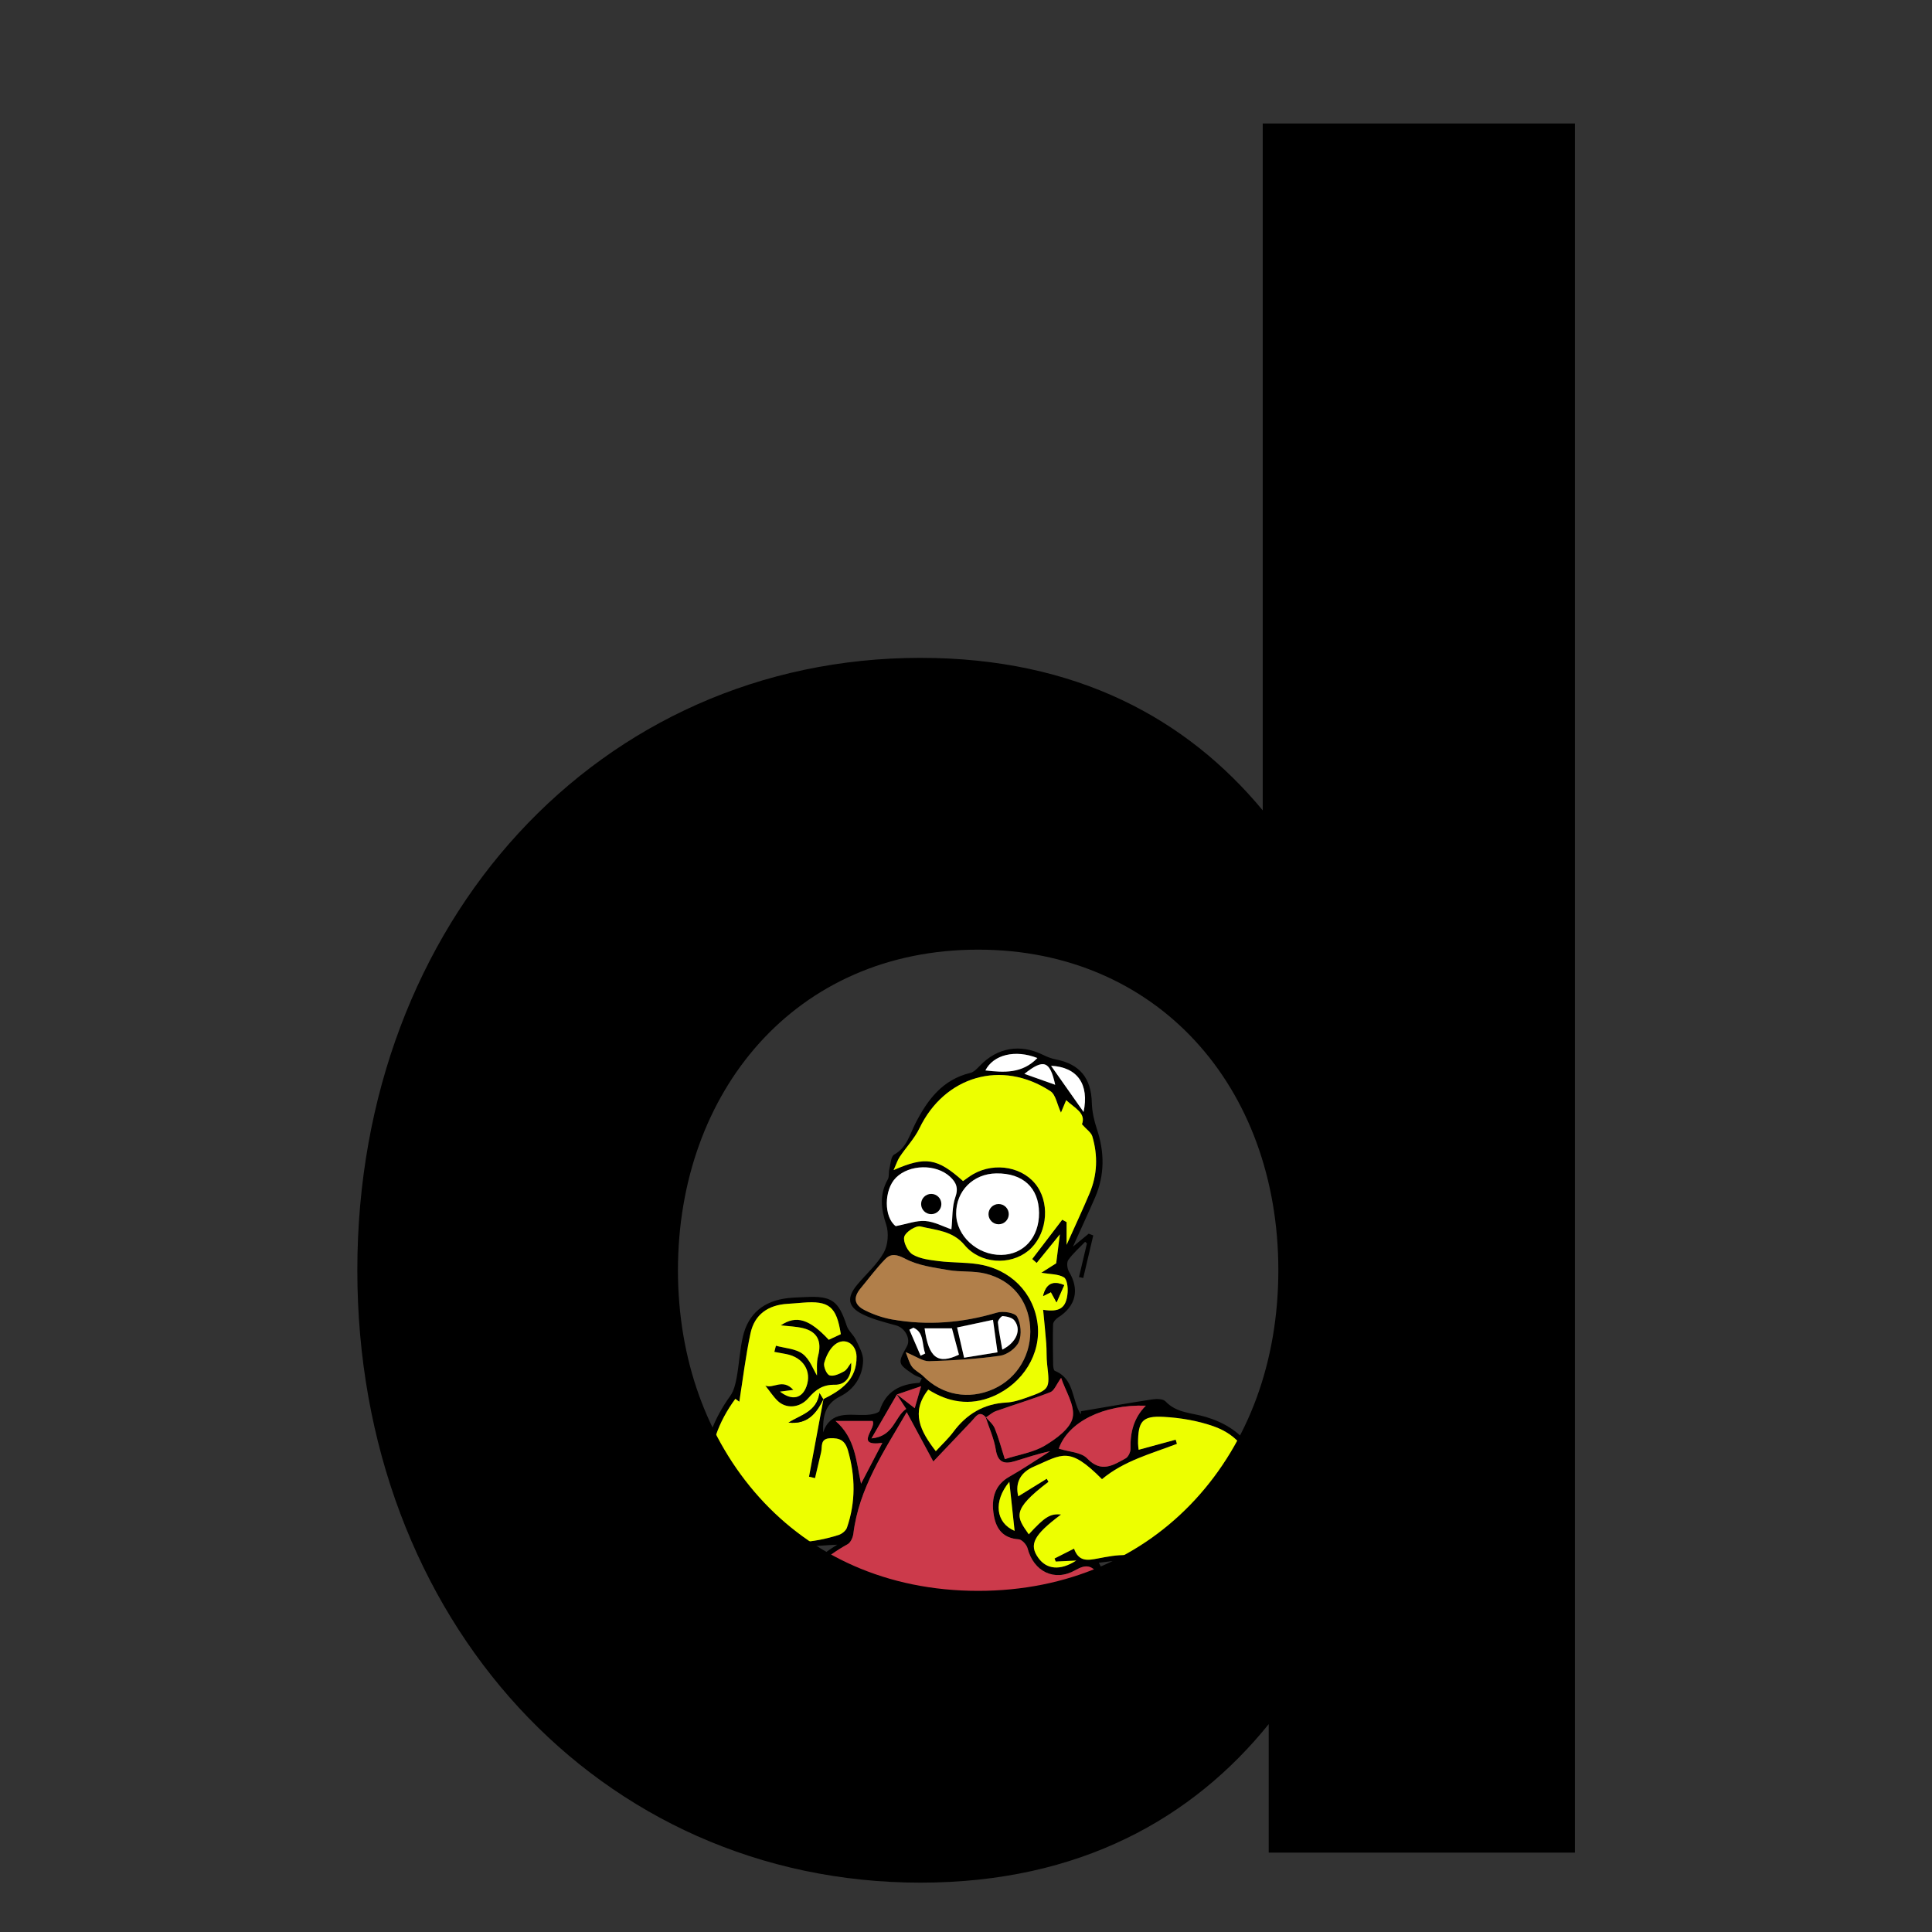 <?xml version="1.0" encoding="utf-8"?>
<!-- Generator: Adobe Illustrator 24.3.0, SVG Export Plug-In . SVG Version: 6.00 Build 0)  -->
<svg version="1.1" id="Layer_1" xmlns="http://www.w3.org/2000/svg" xmlns:xlink="http://www.w3.org/1999/xlink" x="0px" y="0px"
	 viewBox="0 0 3000 3000" style="enable-background:new 0 0 3000 3000;" xml:space="preserve">
<rect x="0" y="0" width="3000" height="3000" fill="#333333" stroke="none"/>
<style type="text/css">
	.st0{fill:#FFFFFF;}
	.st1{fill:#CC3A4B;}
	.st2{fill:#EDFF00;}
	.st3{fill:#B17F4A;}
</style>
<g>
	<path d="M1193.65,2643.47c-16.04-13.06-16.92-28.81-14.37-46.2c12.14-82.91,46.03-152.76,120.12-198.19
		c1.71-1.05,3.39-2.17,0.72-0.46c-32.04,1.2-67.65,6.06-102.58,3.08c-65.23-5.57-103.77-51.08-104.21-116.76
		c-0.29-43.9,15.35-82.13,40.62-117.41c5.68-7.93,8.18-18.8,9.99-28.71c3.85-21,4.78-42.6,9.62-63.33
		c8.45-36.21,33.01-55.58,69.64-59.75c9.23-1.05,18.56-1.22,27.85-1.68c40.69-2.02,51.04,5.72,63.81,44.71
		c2.58,7.89,10.46,13.9,14.1,21.63c4.9,10.42,11.59,21.77,11.25,32.52c-0.77,24.44-14.07,44.72-35.47,55.32
		c-24.5,12.13-27.11,31.87-26.66,55.88c12.46-34.75,41-26.04,66.32-26.97c7.51-0.28,20.13-2.49,21.48-6.69
		c9.69-30.08,31.85-41.58,62.13-43.16c1.14-2.38,2.27-4.76,3.41-7.14c-4.49-2.05-9.38-3.5-13.4-6.23
		c-24.26-16.47-24.31-17.09-9.75-43.41c6.38-11.54-3.1-28.62-16.61-32.37c-17.75-4.92-36.07-9.31-52.4-17.45
		c-22.98-11.46-24.75-25.81-8.36-45.57c13.9-16.76,31.08-31.56,41.48-50.21c6.59-11.82,7.95-30.59,3.63-43.58
		c-8.18-24.62-10.47-46.86,2.57-69.99c2.42-4.29,1.07-10.55,2.35-15.68c1.99-7.97,2.39-19.97,7.58-22.87
		c19.68-10.97,24.03-30.93,32.91-48.31c18.75-36.73,42.11-68.11,85.34-78.48c5.56-1.33,10.57-6.77,14.88-11.23
		c27.23-28.23,62.32-34.27,97.92-16.82c6.3,3.09,13.06,5.78,19.9,7.1c37.25,7.2,54.9,29.12,55.92,67.15
		c0.37,13.71,3.48,27.79,7.84,40.86c12.05,36.13,12.32,71.57-2.92,106.65c-10.41,23.95-21.41,47.63-34.23,76.05
		c10.88-8.94,17.67-14.53,24.47-20.11c2.35,0.9,4.71,1.79,7.06,2.69c-5.18,22.02-10.35,44.05-15.53,66.07
		c-2.2-0.46-4.4-0.92-6.61-1.39c4.11-17.4,8.21-34.81,12.32-52.21c-0.93-0.86-1.85-1.73-2.78-2.59
		c-8.91,9.32-18.86,17.91-26.21,28.33c-2.8,3.97-1.68,13.4,1.2,18.22c16.61,27.81,10.69,53.48-17.01,71.04
		c-3.54,2.24-7.66,6.95-7.77,10.63c-0.65,20.72-0.27,41.47,0.07,62.21c0.06,3.46,0.72,9.22,2.67,10
		c30.47,12.16,26.13,44.73,39.72,66.66c0.36,0.58,1.08,0.92,0.77-3.92c36.96-6.25,73.88-12.81,110.93-18.46
		c6.69-1.02,16.69-0.86,20.48,3.17c17.26,18.32,40.96,17.64,62.28,24.01c57.57,17.2,88.14,56.97,84.24,111.09
		c-3.05,42.26-29.16,68.88-64.53,87.03c-48.62,24.96-101.12,28.93-154.74,25.52c-8.74-0.56-17.65,1.56-30.9,2.88
		c5.86,10.17,8.62,17.26,13.28,22.72c56.48,66.13,70.99,144.02,59.59,227.09L1193.65,2643.47z M1392.71,2165.3
		c-12.43,21.47-24.86,42.95-39.51,68.26c35.18-3.26,35.67-33.42,53.92-45.86c-5.83-8.94-10.39-15.93-14.89-22.87
		c8.86,6.86,17.71,13.71,28.15,21.79c2.88-9.92,5.68-19.58,9.9-34.15C1414.66,2157.81,1403.68,2161.55,1392.71,2165.3z
		 M1278.33,2172.62c27.75-13.83,52.34-30.15,51.7-66.16c-0.35-19.75-18.28-30.7-33.48-18.7c-8.17,6.45-13.83,18.08-16.7,28.46
		c-1.57,5.67,3.68,17.98,8.33,19.44c6.33,1.99,15.62-2.42,22.47-6.21c4.7-2.6,7.41-8.82,11-13.42c1.32,19.59-7.21,34.53-25.48,34.23
		c-19.08-0.31-29.9,8.01-41.04,20.83c-13.36,15.37-34.41,16.91-47.65,4.11c-6.85-6.63-12.13-14.88-19.14-23.67
		c12.29,5.55,26.64-11.75,43.54,6.7c-9.59,1.25-14.62,1.9-20.71,2.69c18.56,14.37,34.23,10.82,41.08-8.1
		c8.54-23.58-4.98-45.16-31.48-50.22c-6.12-1.17-12.26-2.28-18.39-3.41c0.82-3.19,1.64-6.38,2.46-9.56
		c14.1,3.93,30.76,4.5,41.59,12.73c11.08,8.43,16.45,24.38,22.14,33.52c0.33-7.4-1.12-19.56,1.78-30.58
		c5.89-22.35-1-37.52-23.53-42.97c-10.82-2.62-22.21-2.89-34.4-4.35c24.07-16.16,44.36-9.79,74.44,22.44
		c6.22-2.89,12.57-5.85,18.75-8.72c-6.72-42.97-18.13-52.26-59.32-48.91c-7.84,0.64-15.69,1.32-23.54,1.8
		c-29.83,1.81-51.05,16.33-57.36,45.66c-7.57,35.2-11.8,71.12-17.42,106.38c-0.16-0.12-3.13-2.36-6.1-4.59
		c-27.01,36.67-40.32,75.77-39.27,115.28c1.36,50.98,29.11,88.68,77.03,101.19c41.07,10.73,82.31,7.85,122.63-5.05
		c5.1-1.63,11.25-6.6,12.9-11.4c13.6-39.63,13.09-79.39,1.53-119.78c-4.57-15.96-13.12-19.55-27.65-18.97
		c-15.99,0.63-11.93,12.91-14.04,21.74c-3.2,13.38-6.29,26.78-9.43,40.18c-3.12-0.74-6.24-1.47-9.36-2.21
		c7.52-40.36,15.03-80.73,22.55-121.09L1278.33,2172.62z M1531.01,2200.87c-10.48-11.41-15.65-1.1-21.76,5.32
		c-18.97,19.97-37.92,39.95-60,63.21c-14.91-27.65-27.26-50.57-41.29-76.59c-35.7,61.35-74.18,118.2-82.84,188.69
		c-0.72,5.85-4.25,13.77-8.9,16.35c-69.14,38.34-108.97,98.04-123.5,174.04c-11.29,59.08-14.36,54.79,40.07,88.42
		c10.89,6.73,22.55,12.37,34.3,17.49c116.96,51.06,239.76,57.11,364.05,43.07c42.15-4.76,83.33-18.81,124.57-30.01
		c6.3-1.71,15.11-11.18,14.97-16.86c-1.02-39.76-1.1-79.95-7.32-119.07c-6.49-40.82-30.06-74.48-55.06-107.54
		c-13.19-17.43-21.55-18.77-38.73-9.09c-32.18,18.14-64.59,2.07-73.98-34.14c-1.47-5.67-8.77-13.57-13.82-13.92
		c-23.55-1.64-34.58-15.28-38.38-36.27c-5.42-29.92,3.47-49.32,23.77-60.83c21.67-12.29,42.33-26.36,63.43-39.65
		c-18.56,3.85-36.45,9.79-54.45,15.36c-16.29,5.03-26.64,2.48-29.85-17.79c-2.75-17.37-10.42-33.97-15.9-50.93
		c4.9,5.92,11.57,11.13,14.33,17.92c6.03,14.8,10.08,30.42,15.57,47.69c22.27-7.14,44.45-10.42,62.23-21.05
		c17.52-10.48,39.7-26.56,43.17-43.57c3.82-18.76-11.33-41.38-17.97-61.58c-7.45,10.28-10.68,19.86-16.72,22.22
		c-27.7,10.81-56.27,19.38-84.33,29.32C1540.99,2193.07,1536.2,2197.54,1531.01,2200.87z M1273.59,2755.33L1273.59,2755.33z
		 M1619.76,2033.84c25.23,3.9,36.12-2.15,38.04-26.91c0.62-7.96-0.82-20.5-5.8-23.51c-8.65-5.23-20.79-4.66-35.03-7.14
		c9.25-5.86,16.54-10.49,23.08-14.63c1.79-14.07,3.48-27.43,5.7-44.93c-13.59,16.74-24.8,30.55-36.01,44.36
		c-2.3-2.02-4.59-4.04-6.89-6.07c15.54-20.35,31.08-40.7,46.62-61.05c2.24,1.25,4.48,2.5,6.73,3.75c0,9.7,0,19.41,0,35.24
		c13.72-30.62,25.27-55.16,35.76-80.15c12.06-28.74,13-58.56,4.19-88.24c-1.81-6.09-8.87-10.61-16.1-18.79
		c6.79-17.48-11.71-25.42-24.5-37.45c-2.87,6.86-5.34,12.74-8.1,19.32c-6.19-13.24-8.17-27.88-16.27-33.2
		c-75.76-49.72-164.39-23.57-203.45,57.52c-7.71,16-20.66,29.42-30.65,44.39c-3.51,5.26-5.43,11.58-9.5,20.58
		c49.94-21.86,67.96-18.59,107.83,17.04c5.21-3.59,10.26-7.62,15.8-10.78c34.5-19.66,79.45-10.73,99.8,19.64
		c20.26,30.25,13.59,76.59-14.32,99.4c-28.26,23.1-74.43,20.52-99.01-9c-18.59-22.32-44.48-22.92-68.27-28.8
		c-7.2-1.78-23.22,8.5-25.28,15.99c-2.13,7.77,5.31,22.95,12.96,27.5c11.6,6.9,26.85,8.6,40.82,10.35
		c19.82,2.48,40.08,1.71,59.82,4.59c50.9,7.43,87.27,44.16,93.39,92.55c5.89,46.64-22.44,92.59-68.53,112.54
		c-36.75,15.91-70.86,9.1-101.16-10.21c-27.72,35.4-12.24,64.6,11.71,95.65c9.93-10.8,19.5-19.58,27.11-29.82
		c20.75-27.93,47.37-43.89,82.64-45.73c10.49-0.55,21.09-4.01,31.13-7.58c36.59-13.02,36.31-13.23,31.95-51.9
		c-1.2-10.63-0.51-21.46-1.34-32.14C1623.24,2068.4,1621.34,2050.63,1619.76,2033.84z M1667.75,2404.71
		c7.45,21.07,21.88,18.12,37.19,15.22c14.48-2.75,29.37-5.7,43.95-5.16c49.46,1.82,97.43-4.67,141.42-27.58
		c34.9-18.17,58.11-46.34,56.13-88.85c-1.95-41.86-24.34-70.44-62.52-83.79c-24.51-8.57-51.25-13.04-77.26-14.46
		c-33.04-1.8-39.5,6.97-39.53,41.01c0,3.49,0.63,6.98,0.93,10.1c19.55-5.33,38.53-10.5,57.51-15.67c0.65,2.15,1.3,4.3,1.95,6.45
		c-39.95,15.39-82.22,26.26-116.35,54.88c-51.34-51.69-61.39-38.63-105.98-19.44c-19.04,8.19-29.66,23.63-24.03,46.06
		c15.02-9.28,29.59-18.28,44.16-27.28c0.91,1.58,1.82,3.17,2.73,4.75c-58.46,44.36-49.54,54.42-30.57,81.54
		c25.07-27.33,33.38-32.43,50.11-30.77c-42.61,31.87-50.3,46.69-35.07,67.65c12.59,17.33,33.42,20.15,58.64,3.83
		c-14.23,0.7-23.02,1.13-31.82,1.56c-0.64-1.57-1.28-3.15-1.92-4.72C1647.29,2415.07,1657.15,2410.08,1667.75,2404.71z
		 M1406.39,2099.62c3.65,8.83,5.38,16.86,9.88,22.8c4.54,6,12.37,9.4,17.82,14.87c29.08,29.17,70.34,36.76,108.66,19.58
		c37.55-16.84,59.98-55.13,56.83-97.05c-3.06-40.77-28.19-72.11-69.63-82.23c-18.41-4.5-38.41-2.12-57.24-5.41
		c-22.68-3.96-46.79-6.99-66.62-17.39c-13.34-7-22.36-8.94-31.46,0.33c-13.77,14.04-25.52,30.06-38.15,45.22
		c-11.77,14.13-10.51,25.72,6.28,34.11c13.22,6.61,27.76,11.77,42.29,14.35c55.04,9.76,109.24,5.46,162.97-10.59
		c9.5-2.84,27.88,0.09,31.35,6.34c5.88,10.62,7.4,27.76,2.8,38.86c-4.1,9.88-18.28,20.24-29.22,21.79
		c-36.41,5.14-73.34,7.4-110.14,8.48C1432.84,2113.97,1422.65,2106.2,1406.39,2099.62z M1613.42,1883.31
		c-0.3-38.98-25.04-61.82-66.34-61.27c-35.89,0.48-62.57,27.21-62.38,62.51c0.19,34.62,32.88,64.54,70.02,64.08
		C1589.56,1948.19,1613.72,1921.3,1613.42,1883.31z M1477.33,1908.91c1.93-18.13,0.85-35.1,6.11-49.81
		c5.14-14.37,1.32-23-8.06-31.76c-21.84-20.4-63.44-19.46-84.2,1.41c-18.72,18.81-18.92,61.23-0.32,75.18
		c18.04-3.43,32.25-9,45.94-7.95C1450.93,1897.06,1464.57,1904.58,1477.33,1908.91z M1644.07,2249.46
		c16.05,5.1,34.85,5.48,43.97,15.08c21.91,23.05,40.41,10.69,59.85,0c4.14-2.28,7.71-9.88,7.58-14.93
		c-0.65-25.16,4.89-47.84,23.76-66.86C1712.9,2180.4,1658.33,2208.48,1644.07,2249.46z M1370.1,2240.47
		c-44.59,5.99-8.28-23.01-15.15-33.98c-17.89,0-35.89,0-57.53,0c30.82,26.7,31.89,61.88,39.59,97.43
		C1348.98,2280.97,1359.36,2261.07,1370.1,2240.47z M1497.06,2108.24c18.28-2.95,34.04-5.49,51.86-8.37
		c-2.47-17.75-4.67-33.52-7.03-50.49c-10.41,2.24-19.25,4.15-28.1,6.04c-8.73,1.87-17.46,3.71-27.62,5.87
		C1489.8,2076.93,1493.11,2091.21,1497.06,2108.24z M1435.72,2062.66c6.26,45.83,20.42,56.54,53.31,40.86
		c-3.68-13.85-7.44-27.98-10.87-40.86C1462.76,2062.66,1450,2062.66,1435.72,2062.66z M1632.07,1654.93
		c17.57,24.96,32.58,46.29,50.5,71.75C1691.66,1683.63,1673,1656.93,1632.07,1654.93z M1610.83,1642.91
		c-34.55-13.58-68.29-5.22-80.74,19.26C1558.63,1665.43,1587.22,1667.48,1610.83,1642.91z M1575.47,2377.15
		c-2.78-25.9-5.37-49.98-8.18-76.17C1542.07,2331.26,1546.19,2364.68,1575.47,2377.15z M1556.39,2095.67
		c22.15-11.29,30.14-30.91,18.7-45.35c-3.49-4.4-11.7-6.17-17.95-6.71c-2.37-0.21-7.91,6.69-7.59,9.91
		C1550.9,2067.45,1553.89,2081.22,1556.39,2095.67z M1638.49,1684.43c-8.08-37.4-18.01-40.7-47.83-16.94
		C1606.38,1673.07,1621.35,1678.36,1638.49,1684.43z M1429.52,2105.13c2.39-1.15,4.77-2.3,7.16-3.46
		c-5.38-13.77-1.29-32.74-18.43-40.04c-2.05,1.07-4.1,2.14-6.15,3.2C1417.91,2078.27,1423.71,2091.7,1429.52,2105.13z"/>
	<path class="st0" d="M1273.59,2755.33L1273.59,2755.33z"/>
	<path class="st1" d="M1530.36,2200.14c5.49,16.94,13.15,33.54,15.91,50.91c3.21,20.27,13.56,22.83,29.85,17.79
		c18.01-5.56,35.9-11.51,54.45-15.36c-21.1,13.29-41.76,27.36-63.43,39.65c-20.3,11.51-29.19,30.91-23.77,60.83
		c3.8,20.99,14.83,34.63,38.38,36.27c5.06,0.35,12.35,8.26,13.82,13.92c9.39,36.2,41.8,52.28,73.98,34.14
		c17.18-9.69,25.55-8.34,38.73,9.09c25.01,33.05,48.58,66.72,55.06,107.54c6.22,39.12,6.3,79.31,7.32,119.07
		c0.15,5.68-8.67,15.15-14.97,16.86c-41.24,11.21-82.43,25.25-124.57,30.01c-124.29,14.04-247.09,7.99-364.05-43.07
		c-11.75-5.13-23.42-10.77-34.3-17.49c-54.42-33.63-51.36-29.34-40.07-88.42c14.53-75.99,54.35-135.7,123.5-174.04
		c4.65-2.58,8.19-10.5,8.9-16.35c8.66-70.49,47.15-127.34,82.84-188.69c14.03,26.02,26.38,48.94,41.29,76.59
		c22.08-23.26,41.04-43.24,60-63.21c6.1-6.43,11.28-16.74,21.76-5.32L1530.36,2200.14z"/>
	<path class="st2" d="M1619.76,2033.84c1.59,16.79,3.49,34.57,4.86,52.38c0.83,10.69,0.14,21.51,1.34,32.14
		c4.37,38.67,4.64,38.88-31.95,51.9c-10.04,3.57-20.63,7.03-31.13,7.58c-35.28,1.84-61.89,17.8-82.64,45.73
		c-7.61,10.24-17.18,19.02-27.11,29.82c-23.94-31.05-39.43-60.25-11.71-95.65c30.31,19.31,64.41,26.12,101.16,10.21
		c46.09-19.95,74.42-65.9,68.53-112.54c-6.11-48.39-42.48-85.12-93.39-92.55c-19.74-2.88-40-2.11-59.82-4.59
		c-13.97-1.75-29.22-3.45-40.82-10.35c-7.65-4.55-15.09-19.74-12.96-27.5c2.06-7.48,18.07-17.77,25.28-15.99
		c23.79,5.88,49.68,6.48,68.27,28.8c24.58,29.52,70.75,32.09,99.01,9c27.9-22.81,34.58-69.16,14.32-99.4
		c-20.35-30.37-65.3-39.3-99.8-19.64c-5.54,3.16-10.59,7.19-15.8,10.78c-39.87-35.64-57.89-38.91-107.83-17.04
		c4.08-9,5.99-15.33,9.5-20.58c10-14.97,22.95-28.39,30.65-44.39c39.07-81.09,127.69-107.23,203.45-57.52
		c8.1,5.32,10.09,19.96,16.27,33.2c2.76-6.58,5.22-12.46,8.1-19.32c12.79,12.03,31.29,19.97,24.5,37.45
		c7.23,8.18,14.3,12.7,16.1,18.79c8.81,29.68,7.87,59.5-4.19,88.24c-10.49,24.99-22.04,49.53-35.76,80.15c0-15.83,0-25.53,0-35.24
		c-2.24-1.25-4.48-2.5-6.73-3.75c-15.54,20.35-31.08,40.7-46.62,61.05c2.3,2.02,4.59,4.04,6.89,6.07
		c11.21-13.81,22.43-27.62,36.01-44.36c-2.22,17.5-3.92,30.87-5.7,44.93c-6.54,4.14-13.83,8.77-23.08,14.63
		c14.24,2.48,26.39,1.92,35.03,7.14c4.99,3.01,6.42,15.55,5.8,23.51C1655.87,2031.69,1644.98,2037.74,1619.76,2033.84z
		 M1652.35,1995.55c-18.11-7.65-28.22-1.42-32.58,16.94c3.89-1.96,7.78-3.91,12.13-6.1c2.41,4.42,4.84,8.86,8.68,15.89
		C1644.95,2012.34,1648.1,2005.2,1652.35,1995.55z"/>
	<path class="st2" d="M1278.78,2171.93c-7.52,40.36-15.03,80.73-22.55,121.09c3.12,0.74,6.24,1.47,9.36,2.21
		c3.14-13.39,6.23-26.8,9.43-40.18c2.11-8.82-1.95-21.1,14.04-21.74c14.52-0.58,23.08,3.01,27.65,18.97
		c11.57,40.4,12.07,80.16-1.53,119.78c-1.65,4.8-7.8,9.77-12.9,11.4c-40.32,12.9-81.57,15.77-122.63,5.05
		c-47.92-12.52-75.67-50.21-77.03-101.19c-1.06-39.51,12.26-78.61,39.27-115.28c2.97,2.23,5.94,4.47,6.1,4.59
		c5.62-35.27,9.85-71.19,17.42-106.38c6.31-29.32,27.52-43.84,57.36-45.66c7.85-0.48,15.7-1.16,23.54-1.8
		c41.18-3.35,52.6,5.94,59.32,48.91c-6.18,2.88-12.53,5.83-18.75,8.72c-30.08-32.23-50.37-38.6-74.44-22.44
		c12.18,1.46,23.57,1.74,34.4,4.35c22.54,5.45,29.42,20.61,23.53,42.97c-2.9,11.02-1.45,23.18-1.78,30.58
		c-5.68-9.14-11.05-25.09-22.14-33.52c-10.83-8.24-27.49-8.8-41.59-12.73c-0.82,3.19-1.64,6.38-2.46,9.56
		c6.13,1.14,12.26,2.24,18.39,3.41c26.5,5.06,40.01,26.64,31.48,50.22c-6.85,18.91-22.52,22.47-41.08,8.1
		c6.09-0.79,11.11-1.44,20.71-2.69c-16.9-18.45-31.25-1.16-43.54-6.7c7.01,8.79,12.29,17.04,19.14,23.67
		c13.24,12.8,34.29,11.26,47.65-4.11c11.14-12.82,21.96-21.14,41.04-20.83c18.27,0.3,26.81-14.63,25.48-34.23
		c-3.6,4.6-6.3,10.81-11,13.42c-6.85,3.79-16.14,8.19-22.47,6.21c-4.64-1.46-9.89-13.77-8.33-19.44
		c2.87-10.38,8.53-22.01,16.7-28.46c15.19-12,33.13-1.05,33.48,18.7c0.63,36.01-23.95,52.33-51.74,66.22
		c-1.97-3.11-3.9-6.28-5.83-9.45c-3.88,28.79-29.17,34.02-48.06,45.77C1254.04,2212.22,1268.09,2194.41,1278.78,2171.93z"/>
	<path class="st2" d="M1667.75,2404.71c-10.61,5.37-20.47,10.35-30.32,15.34c0.64,1.57,1.28,3.15,1.92,4.72
		c8.79-0.43,17.58-0.86,31.82-1.56c-25.22,16.32-46.05,13.49-58.64-3.83c-15.23-20.96-7.55-35.78,35.07-67.65
		c-16.73-1.66-25.04,3.44-50.11,30.77c-18.97-27.13-27.89-37.19,30.57-81.54c-0.91-1.58-1.82-3.17-2.73-4.75
		c-14.57,9-29.14,18-44.16,27.28c-5.63-22.44,4.99-37.87,24.03-46.06c44.6-19.19,54.64-32.25,105.98,19.44
		c34.13-28.63,76.39-39.5,116.35-54.88c-0.65-2.15-1.3-4.3-1.95-6.45c-18.98,5.17-37.95,10.34-57.51,15.67
		c-0.3-3.13-0.93-6.61-0.93-10.1c0.04-34.03,6.49-42.81,39.53-41.01c26.01,1.42,52.75,5.89,77.26,14.46
		c38.18,13.35,60.57,41.93,62.52,83.79c1.98,42.51-21.23,70.67-56.13,88.85c-43.99,22.91-91.97,29.4-141.42,27.58
		c-14.58-0.54-29.47,2.41-43.95,5.16C1689.64,2422.83,1675.2,2425.79,1667.75,2404.71z"/>
	<path class="st3" d="M1406.39,2099.62c16.27,6.57,26.45,14.35,36.41,14.06c36.8-1.08,73.73-3.35,110.14-8.48
		c10.94-1.54,25.12-11.9,29.22-21.79c4.6-11.1,3.09-28.24-2.8-38.86c-3.47-6.26-21.84-9.18-31.35-6.34
		c-53.73,16.05-107.93,20.36-162.97,10.59c-14.53-2.58-29.07-7.74-42.29-14.35c-16.79-8.39-18.05-19.98-6.28-34.11
		c12.63-15.16,24.38-31.18,38.15-45.22c9.09-9.27,18.12-7.33,31.46-0.33c19.83,10.4,43.94,13.43,66.62,17.39
		c18.83,3.29,38.83,0.91,57.24,5.41c41.44,10.12,66.57,41.46,69.63,82.23c3.15,41.91-19.28,80.2-56.83,97.05
		c-38.32,17.18-79.58,9.59-108.66-19.58c-5.45-5.47-13.27-8.86-17.82-14.87C1411.77,2116.48,1410.04,2108.45,1406.39,2099.62z"/>
	<path class="st0" d="M1613.42,1883.31c0.3,37.99-23.87,64.87-58.7,65.31c-37.14,0.47-69.83-29.45-70.02-64.08
		c-0.19-35.3,26.49-62.03,62.38-62.51C1588.39,1821.49,1613.12,1844.33,1613.42,1883.31z"/>
	<path class="st1" d="M1531.01,2200.87c5.19-3.33,9.98-7.79,15.64-9.8c28.06-9.94,56.63-18.5,84.33-29.32
		c6.05-2.36,9.28-11.93,16.72-22.22c6.64,20.2,21.8,42.83,17.97,61.58c-3.47,17.02-25.65,33.09-43.17,43.57
		c-17.78,10.63-39.96,13.91-62.23,21.05c-5.49-17.28-9.54-32.89-15.57-47.69c-2.77-6.79-9.43-12-14.34-17.92
		C1530.36,2200.14,1531.01,2200.87,1531.01,2200.87z"/>
	<path class="st0" d="M1477.33,1908.91c-12.75-4.33-26.4-11.85-40.54-12.93c-13.7-1.05-27.9,4.52-45.94,7.95
		c-18.59-13.95-18.39-56.37,0.32-75.18c20.76-20.87,62.36-21.81,84.2-1.41c9.38,8.77,13.2,17.39,8.06,31.76
		C1478.18,1873.8,1479.25,1890.78,1477.33,1908.91z"/>
	<path class="st1" d="M1644.07,2249.46c14.25-40.98,68.83-69.06,135.16-66.71c-18.88,19.02-24.42,41.7-23.76,66.86
		c0.13,5.05-3.44,12.65-7.58,14.93c-19.43,10.69-37.93,23.05-59.85,0C1678.93,2254.94,1660.13,2254.55,1644.07,2249.46z"/>
	<path class="st1" d="M1370.1,2240.47c-10.74,20.6-21.12,40.5-33.08,63.45c-7.7-35.55-8.78-70.73-39.59-97.43
		c21.63,0,39.64,0,57.53,0C1361.81,2217.46,1325.51,2246.46,1370.1,2240.47z"/>
	<path class="st0" d="M1497.06,2108.24c-3.95-17.02-7.26-31.31-10.89-46.95c10.16-2.16,18.89-4,27.62-5.87
		c8.85-1.89,17.7-3.81,28.1-6.04c2.36,16.97,4.56,32.74,7.03,50.49C1531.1,2102.74,1515.35,2105.29,1497.06,2108.24z"/>
	<path class="st0" d="M1435.72,2062.66c14.28,0,27.04,0,42.44,0c3.43,12.88,7.18,27.01,10.87,40.86
		C1456.14,2119.2,1441.98,2108.49,1435.72,2062.66z"/>
	<path class="st0" d="M1632.07,1654.93c40.93,2,59.59,28.7,50.5,71.75C1664.65,1701.22,1649.64,1679.89,1632.07,1654.93z"/>
	<path class="st0" d="M1610.83,1642.91c-23.61,24.57-52.2,22.52-80.74,19.26C1542.54,1637.69,1576.28,1629.33,1610.83,1642.91z"/>
	<path class="st1" d="M1392.18,2164.78c4.56,6.99,9.12,13.98,14.95,22.92c-18.25,12.44-18.74,42.6-53.92,45.86
		c14.65-25.31,27.08-46.79,39.51-68.26L1392.18,2164.78z"/>
	<path class="st2" d="M1575.47,2377.15c-29.28-12.47-33.39-45.89-8.18-76.17C1570.1,2327.16,1572.69,2351.25,1575.47,2377.15z"/>
	<path class="st0" d="M1556.39,2095.67c-2.5-14.45-5.49-28.22-6.84-42.15c-0.31-3.23,5.22-10.12,7.59-9.91
		c6.26,0.54,14.47,2.31,17.95,6.71C1586.53,2064.76,1578.54,2084.38,1556.39,2095.67z"/>
	<path class="st0" d="M1638.49,1684.43c-17.14-6.07-32.1-11.37-47.83-16.94C1620.48,1643.73,1630.4,1647.03,1638.49,1684.43z"/>
	<path class="st1" d="M1392.71,2165.3c10.97-3.74,21.95-7.49,37.58-12.82c-4.22,14.56-7.03,24.23-9.9,34.15
		c-10.44-8.08-19.3-14.94-28.18-21.82C1392.18,2164.78,1392.71,2165.3,1392.71,2165.3z"/>
	<path class="st0" d="M1429.52,2105.13c-5.81-13.43-11.61-26.86-17.42-40.29c2.05-1.07,4.1-2.14,6.15-3.2
		c17.14,7.3,13.05,26.28,18.43,40.04C1434.29,2102.83,1431.9,2103.98,1429.52,2105.13z"/>
	<path d="M1652.35,1995.55c-4.25,9.65-7.4,16.79-11.78,26.73c-3.84-7.03-6.26-11.47-8.68-15.89c-4.35,2.19-8.24,4.14-12.13,6.1
		C1624.13,1994.13,1634.24,1987.9,1652.35,1995.55z"/>
	<path d="M1278.78,2171.93c-10.69,22.48-24.74,40.29-54.38,37.06c18.89-11.74,44.18-16.98,48.06-45.77
		c1.93,3.17,3.86,6.34,5.83,9.45C1278.33,2172.62,1278.78,2171.93,1278.78,2171.93z"/>
	<circle cx="1550.68" cy="1885.33" r="15.72"/>
	<circle cx="1446.02" cy="1869.61" r="15.72"/>
</g>
<path d="M1960.75,1258.32V191.79h484.79v2684.96h-475.48v-199.51c-117.47,145.45-292.73,246.13-540.71,246.13
	c-497.84,0-874.49-408.34-874.49-950.92c0-542.59,376.64-950.94,874.49-950.94C1671.74,1021.51,1843.29,1116.61,1960.75,1258.32z
	 M1052.72,1972.45c0,275.95,180.86,497.83,466.14,497.83c277.81,0,466.14-212.56,466.14-497.83
	c0-285.28-188.33-497.84-466.14-497.84C1233.58,1474.61,1052.72,1696.49,1052.72,1972.45z"/>
</svg>
